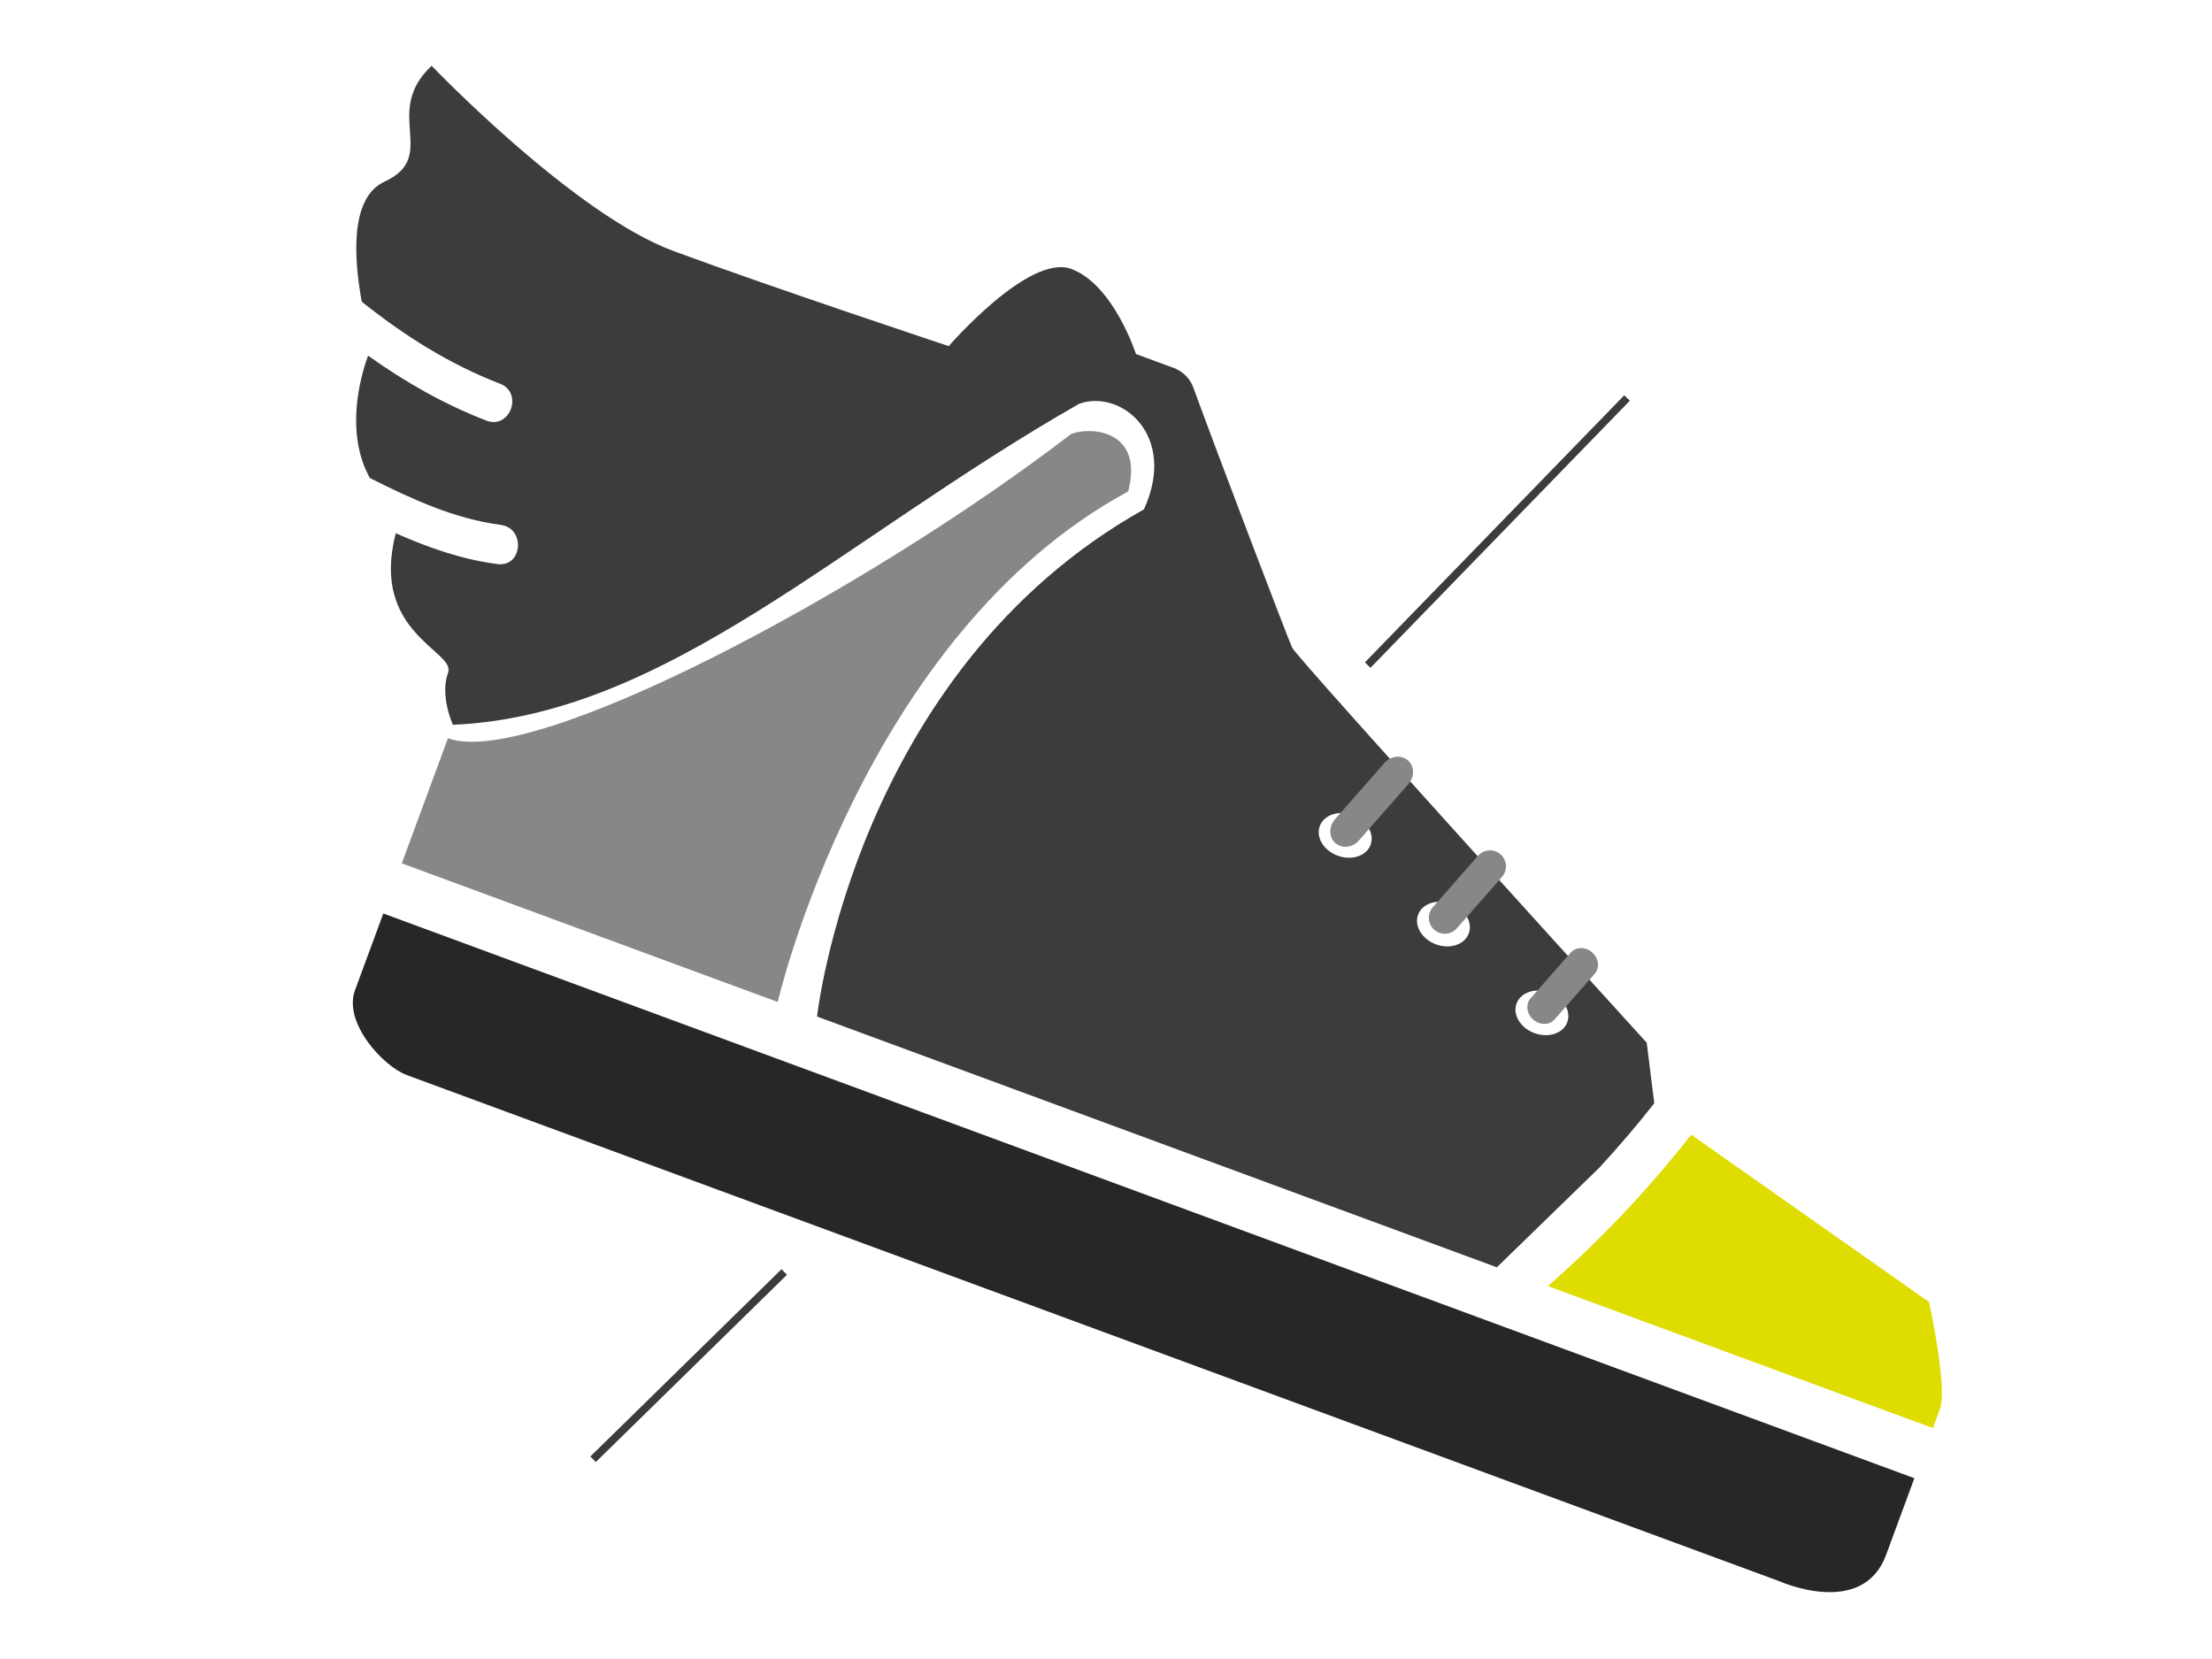 <?xml version="1.0" encoding="utf-8"?>
<!-- Generator: Adobe Illustrator 15.0.0, SVG Export Plug-In . SVG Version: 6.00 Build 0)  -->
<!DOCTYPE svg PUBLIC "-//W3C//DTD SVG 1.1//EN" "http://www.w3.org/Graphics/SVG/1.1/DTD/svg11.dtd">
<svg version="1.1" id="Calque_1" xmlns="http://www.w3.org/2000/svg" xmlns:xlink="http://www.w3.org/1999/xlink" x="0px" y="0px"
	 width="283.46px" height="212.6px" viewBox="0 0 283.46 212.6" enable-background="new 0 0 283.46 212.6" xml:space="preserve">
<line fill="none" stroke="#3C3C3B" stroke-miterlimit="10" x1="175.266" y1="85.229" x2="208.5" y2="51"/>
<g>
	<path fill="#282727" d="M45.493,126.89c-1.546,4.192,3.647,9.773,6.634,10.875c44.485,16.408,175.98,64.896,175.98,64.896
		s10.587,4.729,13.586-3.401c1.273-3.452,2.523-6.841,3.626-9.832l-196.2-72.368L45.493,126.89z"/>
	<path fill="#DEDC00" d="M247.206,166.85l-30.484-21.444c-5.513,7.037-11.626,13.511-18.364,19.402l49.332,18.196l0.913-2.479
		C249.599,177.824,247.206,166.85,247.206,166.85z"/>
	<path fill="#878787" d="M137.253,55.623c-26.488,20.326-69.128,42.935-79.85,38.979l-5.914,16.032l48.17,17.768
		c0,0,10.898-47.037,44.911-65.423C146.642,55.043,139.649,54.633,137.253,55.623z"/>
	<path fill="#3C3C3B" d="M138.332,51.723c5.341-1.853,12.6,4.05,8.256,13.556c-37.027,20.737-41.885,64.989-41.885,64.989
		l87.113,32.132l13.167-12.798c2.431-2.656,4.782-5.374,7.005-8.225l-0.965-7.755c0,0-44.831-49.296-45.444-50.638
		c-0.541-1.159-10.065-26.148-12.648-33.295c-0.784-2.169-2.88-2.672-2.88-2.672l-4.483-1.654c0,0-2.875-8.903-8.297-10.903
		c-5.426-2.001-15.691,9.895-15.691,9.895S99.128,36.9,86.311,32.172C73.497,27.445,55.312,8.428,55.312,8.428
		c-6.428,6.035,1.045,11.586-6.043,14.852c-4.476,2.063-3.922,9.897-2.908,15.387c5.428,4.313,11.138,7.967,17.708,10.5
		c3.031,1.169,1.288,5.903-1.745,4.73c-5.492-2.123-10.459-4.975-15.157-8.324c-1.046,2.877-2.954,9.904,0.224,15.682
		c5.349,2.676,10.734,5.2,16.773,6.009c3.22,0.422,2.796,5.45-0.422,5.021c-4.64-0.614-8.886-2.119-13.024-3.954
		c-3.333,12.811,7.726,15.095,6.702,17.872c-1.094,2.967,0.62,6.676,0.62,6.676C85.434,91.705,107.736,69.156,138.332,51.723z
		 M198.539,127.189c1.809,0.667,2.833,2.368,2.301,3.811c-0.527,1.431-2.408,2.052-4.218,1.385
		c-1.773-0.654-2.813-2.353-2.285-3.782C194.869,127.158,196.766,126.535,198.539,127.189z M185.939,115.818
		c1.793,0.662,2.811,2.36,2.28,3.797c-0.53,1.438-2.405,2.064-4.197,1.402c-1.797-0.662-2.833-2.361-2.302-3.8
		C182.251,115.781,184.143,115.156,185.939,115.818z M173.338,104.453c1.79,0.66,2.831,2.368,2.3,3.806
		c-0.529,1.437-2.428,2.054-4.217,1.395c-1.806-0.667-2.825-2.36-2.296-3.797C169.655,104.418,171.532,103.787,173.338,104.453z"/>
</g>
<path fill="#878787" d="M171.065,104.999c-0.817,0.931-0.791,2.291,0.059,3.037l0,0c0.85,0.745,2.2,0.597,3.019-0.335l6.338-7.221
	c0.817-0.93,0.79-2.29-0.059-3.035l0,0c-0.85-0.746-2.201-0.596-3.019,0.334L171.065,104.999z"/>
<path fill="#878787" d="M183.611,116.26c-0.746,0.85-0.662,2.144,0.188,2.89l0,0c0.85,0.745,2.143,0.662,2.89-0.188l5.788-6.594
	c0.746-0.85,0.661-2.143-0.188-2.889l0,0c-0.85-0.746-2.144-0.662-2.89,0.188L183.611,116.26z"/>
<path fill="#878787" d="M196.137,127.935c-0.664,0.756-0.514,1.974,0.336,2.72l0,0c0.85,0.745,2.076,0.738,2.741-0.019l5.15-5.868
	c0.664-0.756,0.513-1.973-0.336-2.719l0,0c-0.85-0.746-2.077-0.738-2.741,0.018L196.137,127.935z"/>
<line fill="none" stroke="#3C3C3B" stroke-miterlimit="10" x1="76" y1="187" x2="100.5" y2="163"/>
</svg>

